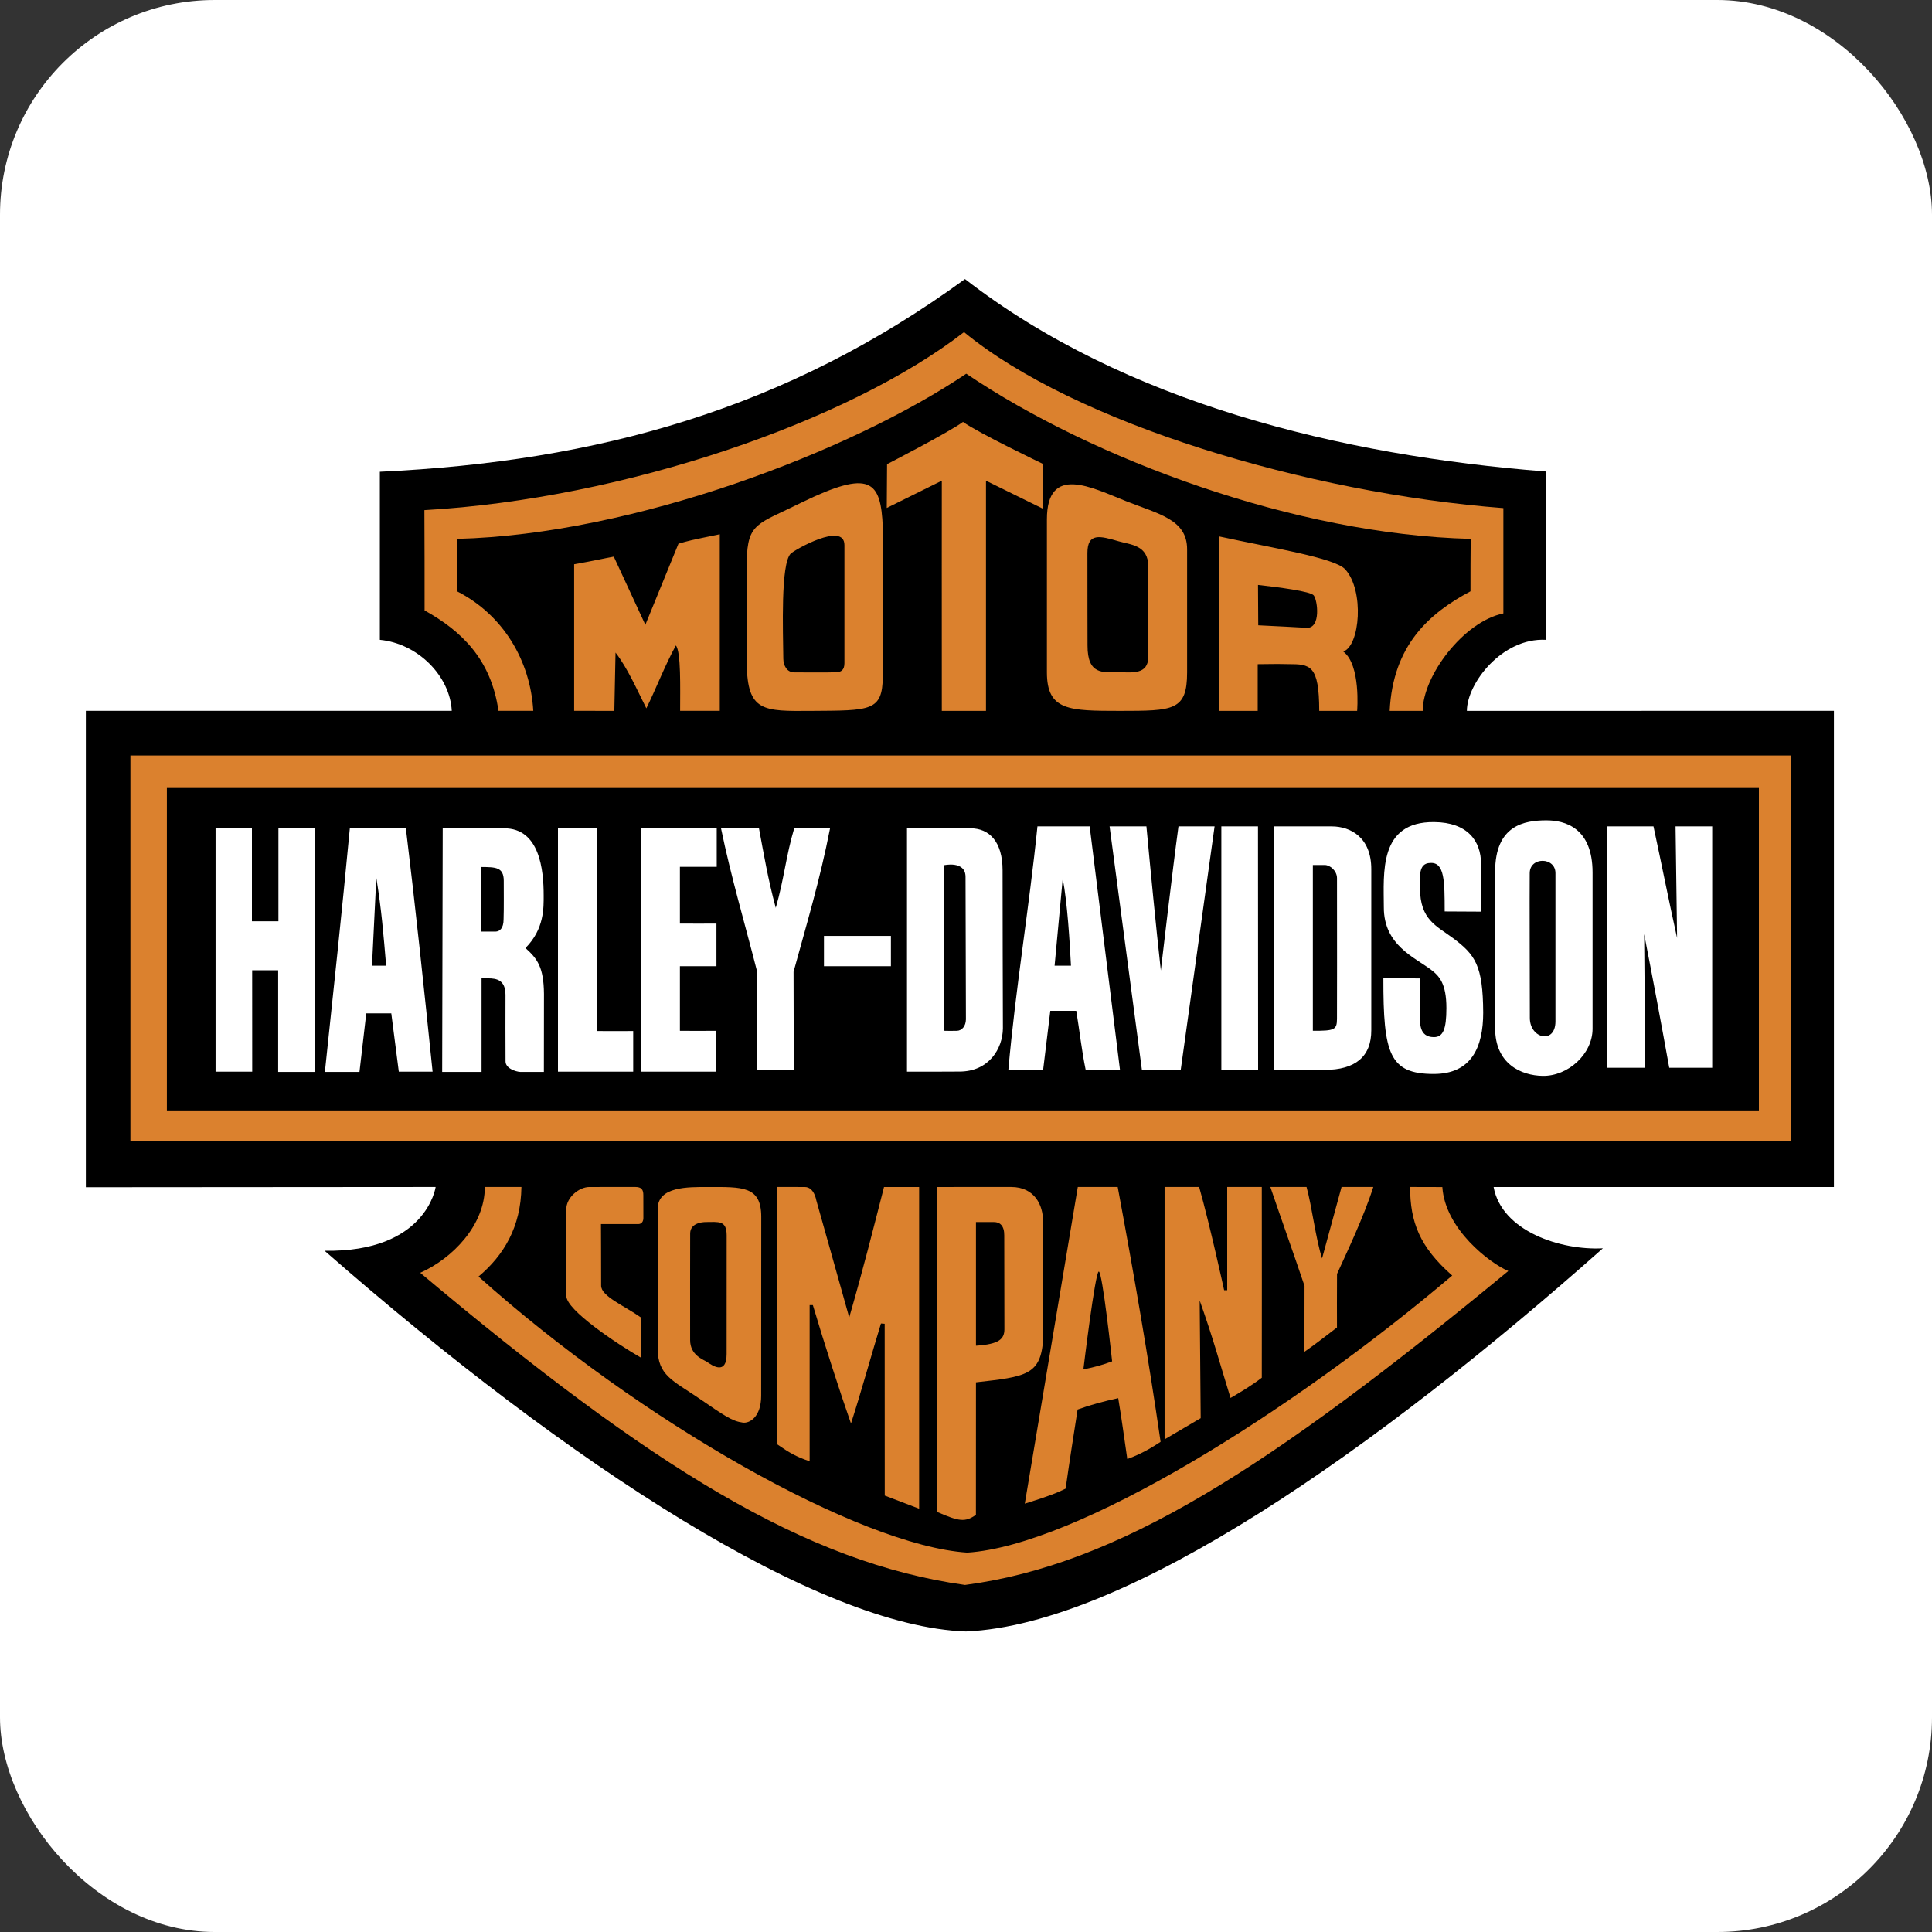 <svg width="90" height="90" viewBox="0 0 90 90" fill="none" xmlns="http://www.w3.org/2000/svg">
<rect x="0" y="0" width="90" height="90" fill="#333333" stroke="none"/>
<g clip-path="url(#clip0_993_22890)">
<rect width="90" height="90" rx="10" fill="white"/>
<path fill-rule="evenodd" clip-rule="evenodd" d="M44.953 13C52.366 18.748 62.441 21.22 72.008 21.964V29.805C69.981 29.7 68.337 31.825 68.333 33.115L85.431 33.113V55.296H69.578C69.954 57.35 72.697 58.256 74.669 58.151C64.131 67.506 52.512 75.678 44.999 76C38.154 75.773 26.581 68.308 15.121 58.266C19.873 58.344 20.294 55.294 20.294 55.294L4 55.306V33.113H21.045C20.96 31.49 19.471 29.978 17.695 29.805V21.976C27.855 21.501 36.635 19.065 44.953 13Z" fill="black"/>
<path fill-rule="evenodd" clip-rule="evenodd" d="M70.033 23.669C70.031 25.066 70.031 26.986 70.033 28.575C68.162 28.963 66.273 31.504 66.276 33.115C65.193 33.113 64.737 33.115 64.737 33.115C64.887 30.05 66.588 28.561 68.501 27.545C68.501 26.578 68.501 26.051 68.511 25.102C60.352 24.901 50.916 21.397 45.012 17.409C39.64 21.027 29.533 24.896 21.293 25.102C21.291 25.917 21.291 26.732 21.293 27.547C23.447 28.643 24.71 30.789 24.842 33.113H23.221C22.872 30.688 21.484 29.387 19.779 28.435C19.779 26.884 19.779 25.373 19.77 23.764C29.086 23.238 39.535 19.634 44.908 15.471C50.057 19.705 60.879 22.969 70.033 23.669Z" fill="#DB812E"/>
<path fill-rule="evenodd" clip-rule="evenodd" d="M61.199 27.735C61.382 27.969 61.536 29.257 60.884 29.247C60.071 29.198 59.775 29.188 58.614 29.129L58.603 27.248C59.575 27.358 61.05 27.546 61.199 27.735ZM62.665 26.521C63.565 27.51 63.354 30.085 62.576 30.352C63.4 30.97 63.221 33.115 63.221 33.115H61.455C61.451 30.97 61.038 30.936 60.005 30.938C59.256 30.924 59.479 30.936 58.589 30.94V33.115H56.803V24.991C59.269 25.527 62.18 25.986 62.665 26.521ZM53.491 26.383C53.493 28.231 53.493 28.88 53.488 30.606C53.493 31.443 52.702 31.317 52.16 31.317C51.38 31.319 50.658 31.455 50.661 30.066C50.661 30.066 50.654 27.38 50.656 25.759C50.658 24.806 51.238 24.961 52.107 25.214C52.662 25.377 53.493 25.385 53.491 26.383ZM39.337 30.897C39.334 31.218 39.18 31.307 38.956 31.315C38.469 31.338 37.6 31.319 37.008 31.322C36.643 31.324 36.494 30.984 36.49 30.69C36.477 29.381 36.361 26.268 36.834 25.79C36.989 25.631 39.334 24.28 39.337 25.391C39.337 25.391 39.338 30.549 39.337 30.897ZM31.683 33.113C31.683 32.081 31.73 30.356 31.484 30.068C30.975 30.994 30.536 32.138 30.109 32.997C29.674 32.128 29.228 31.112 28.674 30.399L28.618 33.115L26.746 33.113V26.285C27.762 26.105 28.065 26.025 28.593 25.93L30.063 29.105L31.606 25.327C32.108 25.184 32.084 25.184 33.53 24.888V33.114H31.683V33.113ZM41.124 24.56C41.13 27.546 41.12 30.374 41.124 31.522C41.106 33.138 40.557 33.097 37.809 33.115C35.549 33.131 34.812 33.166 34.786 30.898V26.138C34.824 24.334 35.295 24.427 37.342 23.408C40.539 21.854 41.035 22.374 41.124 24.56ZM55.3 25.584V31.319C55.3 33.113 54.662 33.113 52.168 33.115C49.809 33.113 48.769 33.113 48.769 31.319C48.769 31.319 48.768 26.126 48.769 24.196C48.769 21.606 50.866 22.715 52.458 23.346C53.966 23.945 55.3 24.192 55.3 25.584ZM48.578 21.608L48.564 23.687L45.931 22.393V33.115H43.873C43.868 29.601 43.873 22.393 43.873 22.393L41.309 23.662L41.323 21.623C41.323 21.623 44.222 20.129 44.86 19.654C45.545 20.154 48.578 21.608 48.578 21.608ZM6.075 35.193H83.446V53.139H6.075V35.193Z" fill="#DB812E"/>
<path fill-rule="evenodd" clip-rule="evenodd" d="M7.774 36.709H81.936V51.727H7.774V36.709Z" fill="black"/>
<path fill-rule="evenodd" clip-rule="evenodd" d="M74.188 40.648C74.19 41.727 74.188 47.921 74.188 47.921C74.188 49.109 73.036 50.141 71.859 50.118C70.874 50.102 69.647 49.569 69.649 47.897C69.651 46.287 69.647 43.654 69.649 40.606C69.647 38.422 71.041 38.221 72.01 38.215C72.894 38.207 74.188 38.552 74.188 40.648ZM68.993 40.252V42.468L67.299 42.459C67.297 41.067 67.297 40.157 66.629 40.201C66.058 40.206 66.151 40.865 66.149 41.369C66.151 42.851 66.913 43.125 67.689 43.703C68.725 44.48 69.081 44.975 69.093 47.171C69.093 48.778 68.549 50.029 66.789 50.029C64.724 50.029 64.438 49.095 64.443 45.572C64.711 45.576 65.797 45.576 66.154 45.578C66.151 46.156 66.151 46.995 66.149 47.299C66.151 47.633 66.093 48.309 66.793 48.313C67.218 48.315 67.379 47.962 67.379 46.958C67.379 45.815 67.044 45.461 66.66 45.171C65.903 44.598 64.462 44.031 64.464 42.269C64.462 40.676 64.215 38.267 66.811 38.296C68.35 38.308 68.996 39.164 68.993 40.252ZM11.736 42.916H12.97V38.592H14.664V49.934H12.958V45.198C12.492 45.199 12.257 45.199 11.747 45.198L11.749 49.923H10.042V38.581H11.736V42.916ZM18.908 38.592C19.354 42.26 19.743 45.944 20.152 49.923H18.578C18.446 48.919 18.315 47.857 18.228 47.206H17.062L16.745 49.935H15.134C15.529 46.203 15.93 42.473 16.296 38.593L18.908 38.592ZM23.488 38.586C25.139 38.586 25.328 40.525 25.326 41.717C25.326 42.26 25.364 43.275 24.478 44.163C25.035 44.663 25.328 45.059 25.34 46.298C25.34 47.478 25.34 48.482 25.336 49.934H24.232C24.029 49.923 23.546 49.77 23.55 49.439C23.545 48.409 23.544 47.379 23.548 46.348C23.546 45.647 23.131 45.576 22.735 45.575H22.433V49.934H20.598L20.623 38.592C21.36 38.586 21.598 38.586 23.488 38.586ZM27.805 48.029C28.423 48.033 28.883 48.033 29.497 48.029V49.923H25.992V38.592H27.804L27.805 48.029ZM33.388 40.379H31.673V43.024C32.355 43.028 32.78 43.028 33.375 43.024V45.009H31.673V48.018C32.308 48.024 32.721 48.024 33.363 48.018V49.923H29.873V38.592H33.388V40.379ZM35.356 38.586C35.58 39.791 35.779 40.971 36.138 42.292C36.524 40.961 36.618 39.85 36.996 38.592H38.666C38.2 40.983 37.574 43.05 36.967 45.27C36.973 47.089 36.973 48.069 36.973 49.829H35.267C35.272 47.962 35.261 46.651 35.263 45.236C34.694 43.003 34.048 40.825 33.589 38.592C34.421 38.586 34.811 38.586 35.356 38.586ZM45.207 38.586C46.089 38.586 46.702 39.212 46.704 40.537C46.702 42.944 46.715 45.861 46.719 47.909C46.709 48.836 46.076 49.923 44.685 49.918C44.07 49.923 43.236 49.923 42.251 49.923V38.592C43.562 38.586 44.057 38.586 45.207 38.586ZM52.172 49.829H50.573C50.384 48.913 50.292 48.023 50.137 47.089H48.927L48.594 49.829H46.974C47.304 46.079 47.95 42.229 48.328 38.497H50.761L52.172 49.829ZM53.405 38.497C53.61 40.702 53.836 43.016 54.076 45.21C54.076 45.21 54.626 40.476 54.898 38.497H56.58L55.004 49.829H53.193L51.689 38.497H53.405ZM58.608 49.842H56.895V38.497H58.602L58.608 49.842ZM62.044 38.497C62.905 38.499 63.885 39.001 63.88 40.498V47.99C63.885 49.212 63.146 49.841 61.7 49.839C60.885 49.841 59.961 49.841 59.352 49.841V38.497C60.071 38.499 61.074 38.499 62.044 38.497ZM77.026 38.497C77.399 40.228 77.747 42 78.125 43.694L78.054 38.497H79.761V49.74H77.76C77.385 47.662 76.996 45.587 76.591 43.515L76.644 49.74H74.85V38.497H77.026ZM72.459 40.675C72.457 41.327 72.457 44.976 72.459 47.581C72.457 48.659 71.264 48.389 71.266 47.416C71.264 44.833 71.25 42.126 71.26 40.675C71.264 39.899 72.463 39.919 72.459 40.675ZM44.978 40.849C44.978 41.29 44.99 46.098 44.996 47.489C44.99 47.797 44.813 48.011 44.578 48.019C44.199 48.023 44.222 48.023 43.968 48.017L43.966 40.307C43.966 40.307 44.978 40.075 44.978 40.849ZM62.283 40.905C62.291 42.851 62.282 47.465 62.282 47.465C62.279 47.974 62.161 48.023 61.158 48.017V40.295C61.158 40.295 61.409 40.301 61.714 40.295C61.972 40.299 62.279 40.571 62.283 40.905ZM23.467 41.024C23.466 41.51 23.476 42.294 23.459 42.814C23.463 43.263 23.262 43.393 23.089 43.397H22.421V40.388C23.085 40.394 23.463 40.394 23.467 41.024ZM49.89 44.986H49.127L49.505 40.929C49.725 42.058 49.831 43.877 49.89 44.986ZM17.988 44.986H17.329L17.53 40.895C17.771 42.355 17.866 43.547 17.988 44.986ZM38.383 43.598H41.502V45.009H38.383V43.598Z" fill="white"/>
<path fill-rule="evenodd" clip-rule="evenodd" d="M24.29 55.294C24.265 57.161 23.463 58.484 22.291 59.467C29.84 66.231 40.043 71.994 45.059 72.327C50.149 71.994 60.07 65.853 67.65 59.42C66.128 58.084 65.691 56.926 65.687 55.294C66.41 55.296 66.717 55.296 67.19 55.298C67.32 57.257 69.398 58.84 70.262 59.209C59.125 68.404 52.088 72.892 44.953 73.833C37.539 72.797 30.359 68.357 19.576 59.292C21.078 58.626 22.588 57.069 22.585 55.294H24.29Z" fill="#DB812E"/>
<path fill-rule="evenodd" clip-rule="evenodd" d="M51.807 63.418C51.356 63.586 51.061 63.668 50.468 63.794C50.468 63.794 51.016 59.249 51.185 59.233C51.356 59.217 51.807 63.418 51.807 63.418ZM46.295 56.928C46.585 56.926 46.786 57.102 46.782 57.551C46.786 58.638 46.786 60.669 46.789 61.923C46.786 62.382 46.539 62.618 45.464 62.689V56.928H46.295ZM33.851 57.546C33.849 59.608 33.849 61.166 33.849 63.074C33.849 64.077 33.178 63.612 32.949 63.453C32.762 63.327 32.149 63.139 32.149 62.424C32.145 61.052 32.149 58.644 32.151 57.464C32.151 56.991 32.674 56.93 32.878 56.928C33.477 56.926 33.849 56.838 33.851 57.546ZM29.601 55.294C29.88 55.296 29.971 55.414 29.969 55.676C29.969 55.676 29.973 56.505 29.971 56.738C29.971 57.023 29.753 57.021 29.753 57.021H27.995C27.995 57.608 28.005 58.509 28.003 59.888C27.998 60.386 29.079 60.823 29.872 61.383C29.87 62.262 29.882 62.587 29.88 63.258C28.708 62.587 26.381 61.023 26.384 60.377C26.381 59.223 26.381 57.539 26.38 56.332C26.381 55.78 26.971 55.296 27.456 55.295L29.601 55.294ZM60.864 55.294C61.121 56.229 61.286 57.681 61.587 58.622L62.495 55.294C62.977 55.296 63.519 55.296 63.974 55.294C63.531 56.69 62.716 58.39 62.284 59.345C62.279 60.149 62.279 61.319 62.282 61.84C61.877 62.145 61.285 62.618 60.766 62.972C60.768 61.566 60.768 60.918 60.77 59.902C60.248 58.354 59.681 56.773 59.178 55.294C59.543 55.294 60.402 55.296 60.864 55.294ZM55.861 55.294C56.364 57.068 57.025 60.103 57.025 60.103H57.168V55.294H58.779C58.783 58.294 58.783 61.258 58.779 64.18C58.276 64.566 57.803 64.841 57.323 65.123C56.822 63.504 56.504 62.311 55.886 60.584L55.933 66.064L54.251 67.051V55.294H55.861ZM52.067 55.294C52.821 59.347 53.493 63.22 54.065 67.166C53.706 67.402 53.199 67.72 52.514 67.967C52.372 66.998 52.241 66.019 52.091 65.132C51.392 65.285 50.813 65.439 50.199 65.661C50.046 66.643 49.822 68.06 49.641 69.346C49.255 69.537 48.853 69.701 47.739 70.046L50.208 55.294L52.067 55.294ZM47.104 55.294C48.215 55.296 48.591 56.166 48.588 56.883L48.595 62.344C48.499 64.071 47.79 64.13 45.464 64.394L45.462 70.566C44.962 70.921 44.675 70.875 43.667 70.436V55.295C44.896 55.294 46.231 55.296 47.104 55.294ZM37.494 55.296C37.929 55.296 38.026 55.914 38.026 55.914C38.026 55.914 39.158 59.926 39.56 61.371C40.22 59.087 40.657 57.34 41.181 55.295H42.817V70.281L41.215 69.669L41.212 61.666L41.039 61.654C40.574 63.173 40.123 64.829 39.642 66.312C39.17 64.971 38.386 62.553 37.866 60.796H37.716C37.718 63.055 37.718 65.499 37.716 68.073C37.068 67.849 36.785 67.683 36.192 67.273V55.294C36.651 55.291 37.163 55.296 37.494 55.296ZM35.462 56.686C35.462 56.684 35.462 62.352 35.458 65.025C35.458 65.988 34.936 66.314 34.603 66.271C34.101 66.204 33.748 65.952 32.549 65.131C31.353 64.313 30.637 64.077 30.637 62.815C30.637 61.934 30.637 58.102 30.639 56.312C30.637 55.265 32.061 55.296 32.97 55.295C34.576 55.296 35.462 55.237 35.462 56.686Z" fill="#DB812E"/>
</g>
<defs>
<clipPath id="clip0_993_22890">
<rect width="90" height="90" rx="10" fill="white"/>
</clipPath>
</defs>
</svg>
